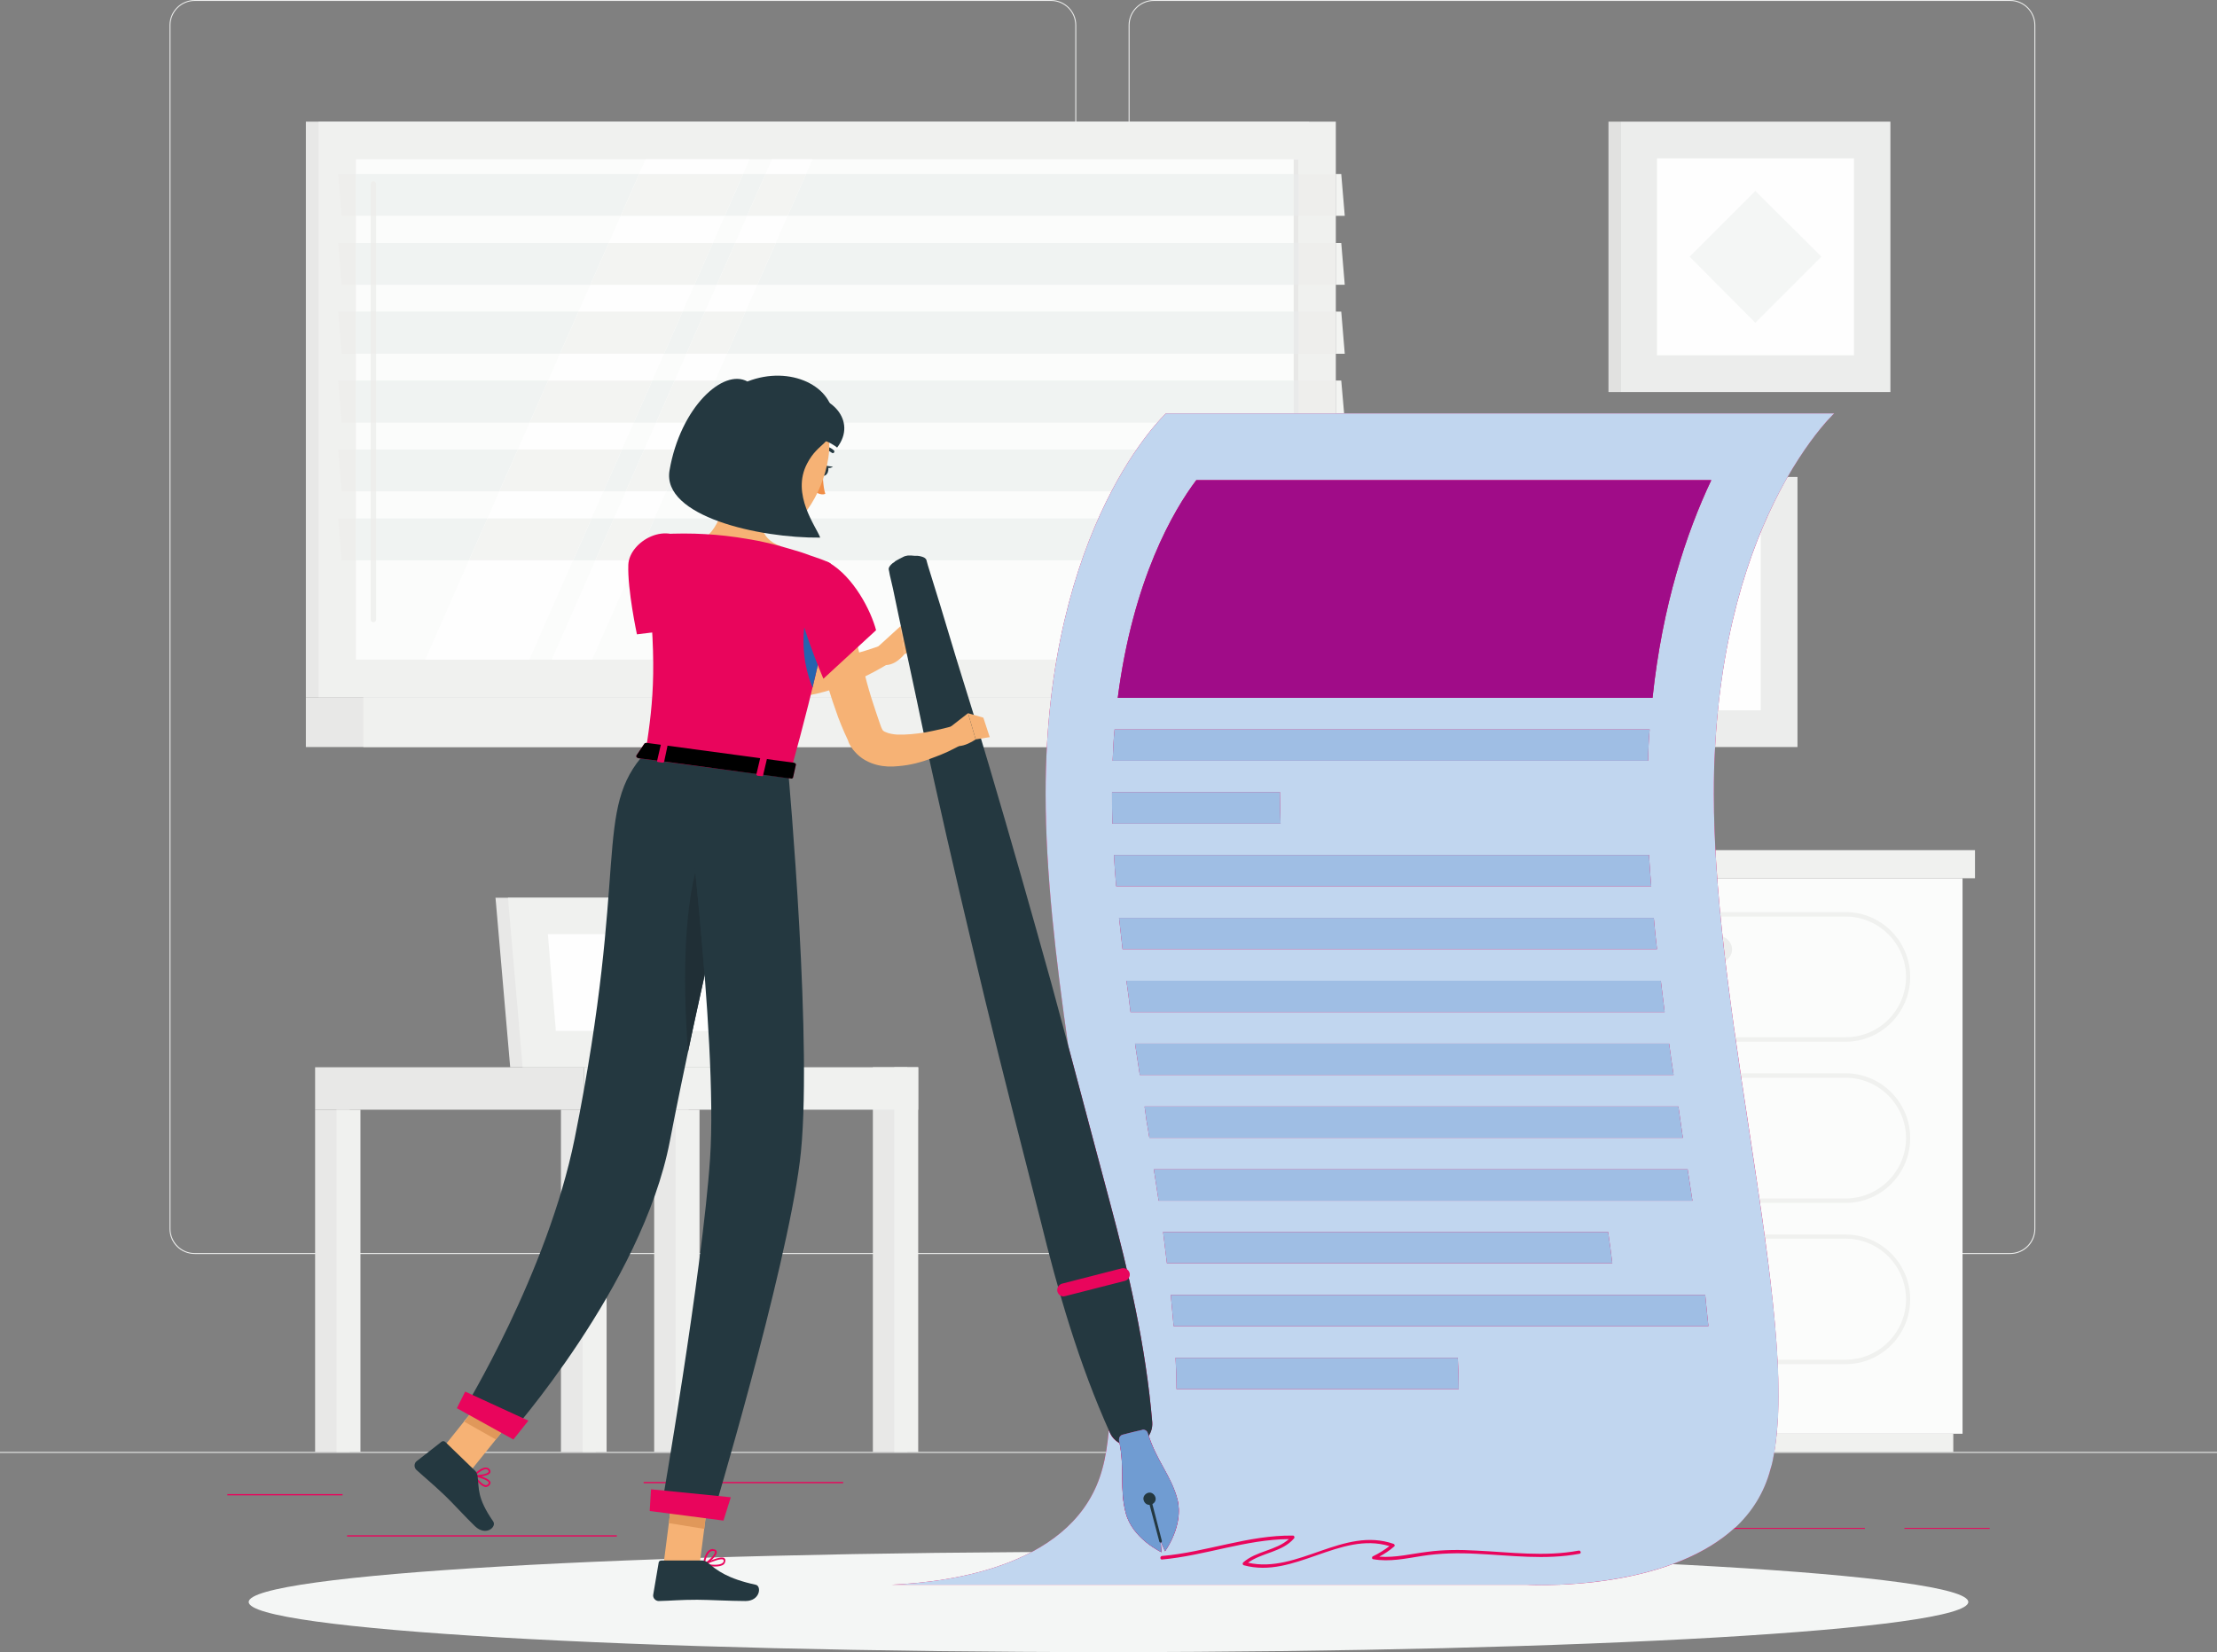 <?xml version="1.0" encoding="UTF-8"?>
<!DOCTYPE svg PUBLIC "-//W3C//DTD SVG 1.1//EN" "http://www.w3.org/Graphics/SVG/1.1/DTD/svg11.dtd">
<!-- Creator: CorelDRAW X8 -->
<svg xmlns="http://www.w3.org/2000/svg" xml:space="preserve" width="6.944in" height="5.175in" version="1.1" shape-rendering="geometricPrecision" text-rendering="geometricPrecision" image-rendering="optimizeQuality" fill-rule="evenodd" clip-rule="evenodd"
viewBox="0 0 6944 5175"
 xmlns:xlink="http://www.w3.org/1999/xlink">
 <rect x="0" y="0" width="6944" height="5175" fill="#808080" stroke="none"/>
 <g id="Layer_x0020_1">
  <polygon fill="#ECEDEC" fill-rule="nonzero" points="0,4551 6944,4551 6944,4548 0,4548 "/>
  <path fill="#ECEDEC" fill-rule="nonzero" d="M610 3c-42,0 -76,34 -76,76l0 3770c0,42 34,76 76,76l2682 0c42,0 76,-34 76,-76l0 -3770c0,-42 -34,-76 -76,-76l-2682 0zm2682 3925l-2682 0c-44,0 -79,-35 -79,-79l0 -3770c0,-43 35,-79 79,-79l2682 0c44,0 79,36 79,79l0 3770c0,44 -35,79 -79,79z"/>
  <path fill="#ECEDEC" fill-rule="nonzero" d="M3614 3c-42,0 -76,34 -76,76l0 3770c0,42 34,76 76,76l2682 0c42,0 76,-34 76,-76l0 -3770c0,-42 -34,-76 -76,-76l-2682 0zm2682 3925l-2682 0c-44,0 -79,-35 -79,-79l0 -3770c0,-43 35,-79 79,-79l2682 0c44,0 79,36 79,79l0 3770c0,44 -35,79 -79,79z"/>
  <polygon fill="#e9055c" fill-rule="nonzero" points="712,4684 1073,4684 1073,4680 712,4680 "/>
  <polygon fill="#e9055c" fill-rule="nonzero" points="2016,4646 2641,4646 2641,4642 2016,4642 "/>
  <polygon fill="#e9055c" fill-rule="nonzero" points="1087,4813 1932,4813 1932,4809 1087,4809 "/>
  <polygon fill="#e9055c" fill-rule="nonzero" points="5965,4789 6232,4789 6232,4786 5965,4786 "/>
  <polygon fill="#e9055c" fill-rule="nonzero" points="5073,4789 5841,4789 5841,4786 5073,4786 "/>
  <polygon fill="#e9055c" fill-rule="nonzero" points="3570,4731 4604,4731 4604,4727 3570,4727 "/>
  <polygon fill="#E8E8E7" fill-rule="nonzero" points="2356,3343 1598,3343 1552,2812 2310,2812 "/>
  <polygon fill="#F0F1EF" fill-rule="nonzero" points="2395,3343 1637,3343 1591,2812 2349,2812 "/>
  <polygon fill="#FEFEFE" fill-rule="nonzero" points="1741,3229 1716,2926 2246,2926 2271,3229 "/>
  <polygon fill="#E8E8E7" fill-rule="nonzero" points="2734,4548 2842,4548 2842,3343 2734,3343 "/>
  <polygon fill="#F0F1EF" fill-rule="nonzero" points="2801,4548 2876,4548 2876,3343 2801,3343 "/>
  <polygon fill="#F0F1EF" fill-rule="nonzero" points="1829,3476 2876,3476 2876,3343 1829,3343 "/>
  <polygon fill="#E8E8E7" fill-rule="nonzero" points="1757,4548 1866,4548 1866,3476 1757,3476 "/>
  <polygon fill="#F0F1EF" fill-rule="nonzero" points="1825,4548 1900,4548 1900,3476 1825,3476 "/>
  <polygon fill="#E8E8E7" fill-rule="nonzero" points="987,4548 1095,4548 1095,3476 987,3476 "/>
  <polygon fill="#F0F1EF" fill-rule="nonzero" points="1054,4548 1129,4548 1129,3476 1054,3476 "/>
  <polygon fill="#E8E8E7" fill-rule="nonzero" points="2049,4548 2157,4548 2157,3476 2049,3476 "/>
  <polygon fill="#F0F1EF" fill-rule="nonzero" points="2116,4548 2191,4548 2191,3476 2116,3476 "/>
  <polygon fill="#E8E8E7" fill-rule="nonzero" points="987,3476 1829,3476 1829,3343 987,3343 "/>
  <polygon fill="#E8E8E7" fill-rule="nonzero" points="958,2184 4100,2184 4100,381 958,381 "/>
  <polygon fill="#F0F1EF" fill-rule="nonzero" points="998,2184 4184,2184 4184,381 998,381 "/>
  <polygon fill="#E8E8E7" fill-rule="nonzero" points="958,2340 4100,2340 4100,2184 958,2184 "/>
  <polygon fill="#F0F1EF" fill-rule="nonzero" points="1138,2340 4324,2340 4324,2184 1138,2184 "/>
  <polygon fill="#FBFCFB" fill-rule="nonzero" points="1115,2066 4067,2066 4067,499 1115,499 "/>
  <polygon fill="#FEFEFE" fill-rule="nonzero" points="1332,2066 2022,499 2348,499 1658,2066 "/>
  <path fill="#F0F1EF" fill-rule="nonzero" d="M1170 1949c-5,0 -9,-3 -9,-8l0 -1365c0,-5 4,-9 9,-9 4,0 8,4 8,9l0 1365c0,5 -4,8 -8,8z"/>
  <polygon fill="#FEFEFE" fill-rule="nonzero" points="1728,2066 2418,499 2545,499 1855,2066 "/>
  <polygon fill="#E8E8E7" fill-rule="nonzero" points="4052,2066 4067,2066 4067,499 4052,499 "/>
  <polygon fill="#F3F4F2" fill-rule="nonzero" points="4212,676 4184,676 4184,545 4201,545 "/>
  <polygon fill="#EEEEEC" fill-rule="nonzero" points="4067,676 4184,676 4184,545 4067,545 "/>
  <polygon fill="#F0F3F2" fill-rule="nonzero" points="4052,676 2467,676 2525,545 4052,545 "/>
  <polygon fill="#EEEEEC" fill-rule="nonzero" points="1115,676 1070,676 1059,545 1115,545 "/>
  <path fill="#F0F3F2" fill-rule="nonzero" d="M2340 676l-70 0 58 -131 70 0 -58 131zm-396 0l-766 0 0 -100c0,-5 -4,-9 -8,-9 -5,0 -9,4 -9,9l0 100 -46 0 0 -131 887 0 -58 131z"/>
  <polygon fill="#F3F4F2" fill-rule="nonzero" points="2270,676 1944,676 2002,545 2328,545 "/>
  <path fill="#EEEEEC" fill-rule="nonzero" d="M1178 676l-17 0 0 -100c0,-5 4,-9 9,-9 4,0 8,4 8,9l0 100z"/>
  <polygon fill="#F3F4F2" fill-rule="nonzero" points="2467,676 2340,676 2398,545 2525,545 "/>
  <polygon fill="#E9EAEA" fill-rule="nonzero" points="4052,676 4067,676 4067,545 4052,545 "/>
  <polygon fill="#F3F4F2" fill-rule="nonzero" points="4212,892 4184,892 4184,761 4201,761 "/>
  <path fill="#EEEEEC" fill-rule="nonzero" d="M4184 892l-117 0 0 -131 117 0 0 131zm-3069 0l-45 0 -11 -131 56 0 0 131z"/>
  <path fill="#F0F3F2" fill-rule="nonzero" d="M4052 892l-1680 0 58 -131 1622 0 0 131zm-1807 0l-70 0 58 -131 70 0 -58 131zm-396 0l-671 0 0 -131 729 0 -58 131zm-688 0l-46 0 0 -131 46 0 0 131z"/>
  <polygon fill="#F3F4F2" fill-rule="nonzero" points="2175,892 1849,892 1907,761 2233,761 "/>
  <polygon fill="#EEEEEC" fill-rule="nonzero" points="1161,892 1178,892 1178,761 1161,761 "/>
  <polygon fill="#F3F4F2" fill-rule="nonzero" points="2372,892 2245,892 2303,761 2430,761 "/>
  <polygon fill="#E9EAEA" fill-rule="nonzero" points="4052,892 4067,892 4067,761 4052,761 "/>
  <polygon fill="#F3F4F2" fill-rule="nonzero" points="4212,1108 4184,1108 4184,976 4201,976 "/>
  <path fill="#EEEEEC" fill-rule="nonzero" d="M4184 1108l-117 0 0 -132 117 0 0 132zm-3069 0l-45 0 -11 -132 56 0 0 132z"/>
  <path fill="#F0F3F2" fill-rule="nonzero" d="M4052 1108l-1775 0 58 -132 1717 0 0 132zm-1902 0l-70 0 58 -132 70 0 -58 132zm-396 0l-576 0 0 -132 634 0 -58 132zm-593 0l-46 0 0 -132 46 0 0 132z"/>
  <polygon fill="#F3F4F2" fill-rule="nonzero" points="2080,1108 1754,1108 1812,976 2138,976 "/>
  <polygon fill="#EEEEEC" fill-rule="nonzero" points="1161,1108 1178,1108 1178,976 1161,976 "/>
  <polygon fill="#F3F4F2" fill-rule="nonzero" points="2277,1108 2150,1108 2208,976 2335,976 "/>
  <polygon fill="#E9EAEA" fill-rule="nonzero" points="4052,1108 4067,1108 4067,976 4052,976 "/>
  <polygon fill="#F3F4F2" fill-rule="nonzero" points="4210,1295 4184,1295 4184,1192 4201,1192 "/>
  <path fill="#EEEEEC" fill-rule="nonzero" d="M1115 1324l-45 0 -11 -132 56 0 0 132zm3069 -29l-117 0 0 -103 117 0 0 103z"/>
  <path fill="#F0F3F2" fill-rule="nonzero" d="M3625 1324l-1443 0 58 -132 1812 0 0 103 -400 0c0,0 -10,10 -27,29zm-1570 0l-70 0 58 -132 70 0 -58 132zm-396 0l-481 0 0 -132 539 0 -58 132zm-498 0l-46 0 0 -132 46 0 0 132z"/>
  <polygon fill="#F3F4F2" fill-rule="nonzero" points="1985,1324 1659,1324 1717,1192 2043,1192 "/>
  <polygon fill="#EEEEEC" fill-rule="nonzero" points="1161,1324 1178,1324 1178,1192 1161,1192 "/>
  <polygon fill="#F3F4F2" fill-rule="nonzero" points="2182,1324 2055,1324 2113,1192 2240,1192 "/>
  <polygon fill="#E9EAEA" fill-rule="nonzero" points="4052,1295 4067,1295 4067,1192 4052,1192 "/>
  <polygon fill="#EEEEEC" fill-rule="nonzero" points="1115,1539 1070,1539 1059,1408 1115,1408 "/>
  <path fill="#F0F3F2" fill-rule="nonzero" d="M3481 1539l-1394 0 58 -131 1415 0c-24,35 -51,79 -79,131zm-1521 0l-70 0 58 -131 70 0 -58 131zm-396 0l-386 0 0 -131 444 0 -58 131zm-403 0l-46 0 0 -131 46 0 0 131z"/>
  <polygon fill="#F3F4F2" fill-rule="nonzero" points="1890,1539 1564,1539 1622,1408 1948,1408 "/>
  <polygon fill="#EEEEEC" fill-rule="nonzero" points="1161,1539 1178,1539 1178,1408 1161,1408 "/>
  <polygon fill="#F3F4F2" fill-rule="nonzero" points="2087,1539 1960,1539 2018,1408 2145,1408 "/>
  <polygon fill="#EEEEEC" fill-rule="nonzero" points="1115,1755 1070,1755 1059,1624 1115,1624 "/>
  <path fill="#F0F3F2" fill-rule="nonzero" d="M3388 1755l-486 0c-1,-2 -2,-4 -4,-6 -3,-3 -8,-5 -17,-7l-7 -1c-2,0 -5,0 -9,0 -4,-1 -8,-1 -13,-1 -3,0 -5,0 -8,0 -6,1 -11,2 -16,5 -9,4 -13,7 -19,10 0,0 0,0 0,0l-228 0c-13,-5 -29,-10 -43,-15 -21,-8 -43,-15 -65,-21 -43,-13 -88,-24 -133,-31 -64,-11 -130,-17 -196,-17 -23,0 -45,1 -68,2 -17,1 -35,11 -44,25 -2,3 -4,6 -5,9 -5,10 -7,22 -6,34 1,5 1,9 2,14l-31 0 58 -131 1390 0c-18,40 -35,83 -52,131zm-1523 0l-70 0 58 -131 70 0 -58 131zm-396 0l-291 0 0 -131 349 0 -58 131zm-308 0l-46 0 0 -131 46 0 0 131z"/>
  <polygon fill="#F3F4F2" fill-rule="nonzero" points="1795,1755 1469,1755 1527,1624 1853,1624 "/>
  <polygon fill="#EEEEEC" fill-rule="nonzero" points="1161,1755 1178,1755 1178,1624 1161,1624 "/>
  <polygon fill="#F3F4F2" fill-rule="nonzero" points="1992,1755 1865,1755 1923,1624 2050,1624 "/>
  <polygon fill="#ECEDEC" fill-rule="nonzero" points="5075,1228 5921,1228 5921,381 5075,381 "/>
  <polygon fill="#E1E1E0" fill-rule="nonzero" points="5038,1228 5075,1228 5075,381 5038,381 "/>
  <polygon fill="#FEFEFE" fill-rule="nonzero" points="5190,1113 5807,1113 5807,496 5190,496 "/>
  <polygon fill="#F4F6F5" fill-rule="nonzero" points="5498,1011 5705,804 5498,598 5292,804 "/>
  <polygon fill="#ECEDEC" fill-rule="nonzero" points="4784,2340 5630,2340 5630,1494 4784,1494 "/>
  <polygon fill="#E1E1E0" fill-rule="nonzero" points="4746,2340 4784,2340 4784,1494 4746,1494 "/>
  <polygon fill="#FEFEFE" fill-rule="nonzero" points="4898,2225 5515,2225 5515,1609 4898,1609 "/>
  <path fill="#F4F6F5" fill-rule="nonzero" d="M5163 2048l88 0c48,0 87,-39 87,-87l0 -88c0,-48 -39,-88 -87,-88l-88 0c-48,0 -88,40 -88,88l0 88c0,48 40,87 88,87z"/>
  <polygon fill="#F0F1EF" fill-rule="nonzero" points="4063,4491 4274,4491 4274,2751 4063,2751 "/>
  <polygon fill="#F0F1EF" fill-rule="nonzero" points="4092,4548 6118,4548 6118,4491 4092,4491 "/>
  <polygon fill="#FBFCFB" fill-rule="nonzero" points="4274,4491 6147,4491 6147,2751 4274,2751 "/>
  <path fill="#F0F1EF" fill-rule="nonzero" d="M4641 3376c-105,0 -190,85 -190,189 0,104 85,189 190,189l1140 0c104,0 189,-85 189,-189 0,-104 -85,-189 -189,-189l-1140 0zm1140 392l-1140 0c-112,0 -203,-91 -203,-203 0,-112 91,-203 203,-203l1140 0c111,0 202,91 202,203 0,112 -91,203 -202,203z"/>
  <path fill="#F0F1EF" fill-rule="nonzero" d="M4641 3880c-105,0 -190,85 -190,190 0,104 85,189 190,189l1140 0c104,0 189,-85 189,-189 0,-105 -85,-190 -189,-190l-1140 0zm1140 393l-1140 0c-112,0 -203,-91 -203,-203 0,-112 91,-203 203,-203l1140 0c111,0 202,91 202,203 0,112 -91,203 -202,203z"/>
  <path fill="#ECEDEC" fill-rule="nonzero" d="M5383 3521l-344 0c-24,0 -43,-19 -43,-42 0,-23 19,-42 43,-42l344 0c23,0 42,19 42,42 0,23 -19,42 -42,42z"/>
  <path fill="#F0F1EF" fill-rule="nonzero" d="M4641 2871c-105,0 -190,85 -190,189 0,105 85,189 190,189l1140 0c104,0 189,-84 189,-189 0,-104 -85,-189 -189,-189l-1140 0zm1140 392l-1140 0c-112,0 -203,-91 -203,-203 0,-112 91,-203 203,-203l1140 0c111,0 202,91 202,203 0,112 -91,203 -202,203z"/>
  <path fill="#ECEDEC" fill-rule="nonzero" d="M5383 3016l-344 0c-24,0 -43,-19 -43,-42 0,-23 19,-42 43,-42l344 0c23,0 42,19 42,42 0,23 -19,42 -42,42z"/>
  <path fill="#ECEDEC" fill-rule="nonzero" d="M5383 4026l-344 0c-24,0 -43,-19 -43,-42 0,-24 19,-43 43,-43l344 0c23,0 42,19 42,43 0,23 -19,42 -42,42z"/>
  <polygon fill="#F0F1EF" fill-rule="nonzero" points="4274,2751 6186,2751 6186,2663 4274,2663 "/>
  <polygon fill="#E8E8E7" fill-rule="nonzero" points="4022,2751 4274,2751 4274,2663 4022,2663 "/>
  <path fill="#F4F6F5" fill-rule="nonzero" d="M6165 5018c0,87 -1206,157 -2693,157 -1487,0 -2693,-70 -2693,-157 0,-87 1206,-157 2693,-157 1487,0 2693,70 2693,157z"/>
  <path fill="#e9055c" fill-rule="nonzero" d="M5745 1295l-2093 0c0,0 -377,347 -377,1192 0,726 285,1710 178,2113 -81,304 -473,356 -662,364l1993 0c0,0 655,39 762,-364 108,-403 -178,-1387 -178,-2113 0,-845 377,-1192 377,-1192z"/>
  <path fill="#C1D6EF" fill-rule="nonzero" d="M4831 4965c-29,0 -47,-1 -47,-1l-1993 0c189,-8 581,-60 662,-364 10,-36 16,-76 20,-120 1,3 3,6 4,9 6,14 17,25 30,32 16,83 -1,144 19,218 21,81 112,123 112,123l0 0 -3 -35 14 32c0,0 43,-58 43,-126 0,-11 -1,-23 -4,-36 -20,-74 -64,-119 -90,-200 8,-12 12,-27 11,-42 -20,-238 -73,-467 -134,-694 -43,-161 -86,-322 -129,-484 -39,-271 -71,-545 -71,-790 0,-845 377,-1192 377,-1192l2093 0c0,0 -124,115 -230,371 -58,142 -111,326 -134,559 -4,37 -7,76 -9,115 -3,47 -4,96 -4,147l0 0c0,611 202,1405 203,1882 0,43 -2,84 -6,122 -2,20 -4,39 -7,57 0,1 -1,2 -1,3 -3,17 -6,34 -11,49 -20,77 -60,138 -112,186 -2,1 -3,2 -4,3 -177,159 -482,176 -599,176zm-262 -614l0 0c0,-31 -1,-64 -3,-98l-884 0c2,34 3,67 3,98l884 0zm782 -197l0 0c-3,-31 -7,-64 -10,-98l-1674 0c3,34 6,66 9,98l1675 0zm-301 -197l0 0c-4,-32 -8,-65 -13,-98l-1394 0c4,34 8,66 12,98l1395 0zm251 -196l0 0c-5,-33 -10,-66 -15,-98l-1672 0c5,33 10,65 15,98l1672 0zm-30 -197l0 0c-5,-33 -9,-66 -14,-98l-1672 0c2,14 4,29 6,44 3,18 6,36 9,54l1671 0zm-29 -197l0 0c-5,-33 -10,-66 -14,-98l-1673 0c5,32 10,65 15,98l1672 0zm-28 -197l0 0c-4,-33 -8,-65 -12,-98l-1674 0c5,33 9,65 13,98l1673 0zm-24 -197l0 0c-4,-32 -7,-65 -10,-98l-1675 0c4,33 7,65 11,98l1674 0zm-18 -197l0 0c-3,-33 -5,-65 -7,-98l-1676 0c2,33 4,65 7,98l1676 0zm-1161 -196l0 0c-1,-32 -2,-63 -2,-93l0 -6 -526 0 0 6c0,30 0,61 1,93l527 0zm-520 -295c-3,31 -5,64 -6,98l1677 0c1,-34 2,-67 5,-98l-1676 0zm256 -781c-71,94 -198,310 -246,682l1675 0c31,-292 106,-517 184,-682l-1613 0z"/>
  <path fill="#a00c88" fill-rule="nonzero" d="M5176 2186l-1675 0c48,-372 175,-588 246,-682l1613 0c-78,165 -153,390 -184,682z"/>
  <path fill="#9FBEE4" fill-rule="nonzero" d="M5162 2383l-1677 0c1,-34 3,-67 6,-98l1676 0c-3,31 -4,64 -5,98z"/>
  <path fill="#9FBEE4" fill-rule="nonzero" d="M4011 2580l-527 0c-1,-32 -1,-63 -1,-93l0 -6 526 0 0 6c0,30 1,61 2,93z"/>
  <path fill="#9FBEE4" fill-rule="nonzero" d="M5172 2776l-1676 0c-3,-33 -5,-65 -7,-98l1676 0c2,33 4,65 7,98z"/>
  <path fill="#9FBEE4" fill-rule="nonzero" d="M5190 2973l-1674 0c-4,-33 -7,-65 -11,-98l1675 0c3,33 6,66 10,98z"/>
  <path fill="#9FBEE4" fill-rule="nonzero" d="M5214 3170l-1673 0c-4,-33 -8,-65 -13,-98l1674 0c4,33 8,65 12,98z"/>
  <path fill="#9FBEE4" fill-rule="nonzero" d="M5242 3367l-1672 0c-5,-33 -10,-66 -15,-98l1673 0c4,32 9,65 14,98z"/>
  <path fill="#9FBEE4" fill-rule="nonzero" d="M5271 3564l-1671 0c-3,-18 -6,-36 -9,-54 -2,-15 -4,-30 -6,-44l1672 0c5,32 9,65 14,98z"/>
  <path fill="#9FBEE4" fill-rule="nonzero" d="M5301 3761l-1672 0c-5,-33 -10,-65 -15,-98l1672 0c5,32 10,65 15,98z"/>
  <path fill="#9FBEE4" fill-rule="nonzero" d="M5050 3957l-1395 0c-4,-32 -8,-64 -12,-98l1394 0c5,33 9,66 13,98z"/>
  <path fill="#9FBEE4" fill-rule="nonzero" d="M5351 4154l-1675 0c-3,-32 -6,-64 -9,-98l1674 0c3,34 7,67 10,98z"/>
  <path fill="#9FBEE4" fill-rule="nonzero" d="M4569 4351l-884 0c0,-31 -1,-64 -3,-98l884 0c2,34 3,67 3,98z"/>
  <path fill="#e9055c" fill-rule="nonzero" d="M4945 4857c-107,20 -214,5 -321,0 -51,-3 -103,-3 -154,4 -50,6 -99,19 -150,15 17,-9 32,-19 47,-32 3,-2 1,-7 -2,-8 -157,-55 -300,94 -456,59 44,-32 107,-33 144,-76 3,-3 1,-9 -3,-9 -140,-2 -272,52 -411,64 -6,1 -6,11 0,11 134,-12 263,-63 398,-64 -40,36 -102,37 -143,73 -3,3 -2,8 2,9 157,43 301,-107 456,-60 -16,12 -33,23 -52,32 -4,2 -3,9 1,9 51,9 101,-2 152,-10 57,-9 114,-10 171,-7 108,5 216,20 323,0 7,-1 4,-11 -2,-10z"/>
  <path fill="#F6B275" fill-rule="nonzero" d="M2109 1808c9,11 20,24 31,37 10,12 21,24 32,36 23,24 45,48 69,69 48,44 99,83 153,107 6,3 13,6 20,9 3,1 6,2 9,3 3,1 6,2 9,3 13,3 27,5 41,6 29,1 60,0 92,-5 32,-5 64,-12 96,-21 32,-8 64,-18 95,-29l28 55c-62,38 -127,68 -199,88 -35,10 -73,17 -113,19 -20,0 -41,-1 -62,-5 -5,0 -11,-2 -16,-3 -6,-1 -11,-2 -15,-4 -10,-3 -20,-6 -29,-10 -74,-28 -135,-72 -191,-120 -27,-24 -54,-49 -79,-76 -12,-13 -24,-27 -36,-41 -12,-14 -23,-27 -35,-44l100 -74z"/>
  <path fill="#e9055c" fill-rule="nonzero" d="M1968 1769c-3,78 27,218 27,218l193 -24c0,0 7,-205 -30,-254 -63,-84 -187,-14 -190,60z"/>
  <path fill="#F6B275" fill-rule="nonzero" d="M2731 2043l90 -82 12 88c0,0 -38,50 -80,29l-22 -35z"/>
  <polygon fill="#F6B275" fill-rule="nonzero" points="2866,1965 2904,2015 2833,2049 2821,1961 "/>
  <path fill="#243840" fill-rule="nonzero" d="M2844 1740c9,0 14,0 21,1 4,0 7,0 9,0l7 1c9,2 14,4 17,7 4,3 4,7 5,10l3 11 13 42 26 84 51 169c35,112 70,225 103,337 67,226 131,452 194,678 62,227 121,454 182,681 61,227 114,456 134,694 3,38 -26,71 -64,74 -29,2 -56,-15 -68,-40 -98,-217 -163,-443 -219,-671 -58,-228 -117,-456 -172,-684 -55,-229 -109,-457 -160,-687 -26,-114 -49,-230 -74,-345l-37 -172 -18 -86 -10 -43 -2 -11c-1,-4 -2,-7 -1,-11 2,-5 5,-9 12,-15l6 -4c1,-2 4,-3 7,-5 6,-3 10,-6 19,-10 5,-3 10,-4 16,-5z"/>
  <path fill="#e9055c" fill-rule="nonzero" d="M3595 4489c-2,-8 -10,-12 -18,-10l-30 7 -31 8c-8,2 -12,10 -11,18 19,88 1,150 21,227 21,81 112,123 112,123l-3 -35 14 32c0,0 60,-81 39,-162 -20,-77 -67,-122 -93,-208z"/>
  <path fill="#709CD2" fill-rule="nonzero" d="M3638 4862c0,0 -91,-42 -112,-123 -20,-77 -2,-139 -21,-227 0,-1 0,-2 0,-3 0,-7 4,-13 11,-15l31 -8 30 -7c1,-1 3,-1 4,-1 6,0 12,4 14,11 26,86 73,131 93,208 3,13 4,25 4,36 0,68 -43,126 -43,126l-14 -32 3 35z"/>
  <path fill="#243840" fill-rule="nonzero" d="M3619 4690c3,10 -3,20 -14,23 -10,3 -20,-3 -23,-14 -3,-10 4,-20 14,-23 10,-3 20,4 23,14z"/>
  <path fill="#243840" fill-rule="nonzero" d="M3636 4832c-2,0 -5,-1 -5,-4l-35 -132c0,-3 1,-5 3,-6 3,0 5,1 6,4l34 132c1,3 -1,5 -3,6z"/>
  <path fill="#e9055c" fill-rule="nonzero" d="M3524 4012l-188 48c-10,3 -21,-3 -24,-14 -3,-11 4,-22 14,-25l187 -48c11,-3 22,4 25,14 3,11 -4,22 -14,25z"/>
  <path fill="#243840" fill-rule="nonzero" d="M2573 1470c-3,8 -1,17 4,20 6,2 13,-3 16,-11 3,-9 2,-17 -4,-20 -5,-2 -12,3 -16,11z"/>
  <path fill="#243840" fill-rule="nonzero" d="M2587 1459l22 3c0,0 -17,11 -22,-3z"/>
  <path fill="#F18E46" fill-rule="nonzero" d="M2577 1481c0,0 0,42 8,66 -15,6 -32,-7 -32,-7l24 -59z"/>
  <path fill="#243840" fill-rule="nonzero" d="M2607 1419l-2 -1c-19,-15 -37,-11 -38,-11 -3,1 -6,-1 -7,-3 0,-3 1,-6 4,-7 1,0 25,-6 47,13 3,2 3,5 1,8 -1,1 -3,2 -5,1z"/>
  <path fill="#F6B275" fill-rule="nonzero" d="M2279 1466c6,67 -17,178 -68,216 0,0 39,71 162,87 135,19 72,-58 72,-58 -72,-27 -65,-81 -46,-131l-120 -114z"/>
  <path fill="#F6B275" fill-rule="nonzero" d="M2648 1827c10,63 24,128 37,192 8,32 15,64 24,95 8,32 17,63 27,93 5,15 10,31 15,45l8 23 2 5 1 2 1 2c1,3 4,7 13,10 9,4 21,6 34,7 27,1 58,-2 89,-7 31,-6 63,-13 93,-22l26 57c-16,9 -31,17 -48,25 -15,7 -32,14 -49,20 -33,13 -69,23 -109,26 -20,2 -41,2 -65,-4 -24,-6 -51,-19 -71,-43 -5,-5 -9,-12 -13,-18 -2,-3 -3,-6 -5,-10l-2 -6 -11 -24c-7,-16 -14,-33 -20,-49 -12,-33 -23,-66 -33,-99 -10,-33 -19,-66 -27,-100 -17,-67 -31,-133 -41,-202l124 -18z"/>
  <path fill="#F6B275" fill-rule="nonzero" d="M2978 2276l54 -42 24 82c0,0 -73,53 -93,-9l15 -31z"/>
  <polygon fill="#F6B275" fill-rule="nonzero" points="3080,2248 3100,2309 3056,2316 3032,2234 "/>
  <polygon fill="#F6B275" fill-rule="nonzero" points="2079,4895 2191,4904 2224,4646 2112,4638 "/>
  <polygon fill="#F6B275" fill-rule="nonzero" points="1361,4568 1458,4627 1620,4426 1522,4367 "/>
  <path fill="#e9055c" fill-rule="nonzero" d="M1491 4626c12,16 23,26 31,26 3,0 6,-1 8,-5 1,-1 1,-3 1,-3 -3,-7 -24,-15 -40,-18zm35 31c-1,0 -3,1 -4,1 -15,-1 -31,-22 -39,-35l0 -3 3 -1c4,1 44,9 50,23 1,3 0,6 -2,9 -2,3 -5,5 -8,6z"/>
  <path fill="#e9055c" fill-rule="nonzero" d="M1491 4620c13,1 35,-3 39,-9 1,-1 1,-3 -1,-5 -2,-3 -4,-4 -7,-4 -9,0 -24,11 -31,18zm29 2c-12,4 -28,4 -36,2l-1 -2 0 -2c1,-1 23,-24 39,-23 5,0 9,2 11,5 5,5 3,10 2,12 -3,4 -8,6 -15,8z"/>
  <path fill="#243840" fill-rule="nonzero" d="M1487 4606l-92 -89c-3,-3 -8,-4 -12,-1l-78 61c-8,6 -9,19 -1,27 33,30 50,43 91,82 25,24 59,62 93,95 34,32 68,2 57,-15 -52,-75 -44,-104 -49,-142 -1,-7 -4,-14 -9,-18z"/>
  <path fill="#e9055c" fill-rule="nonzero" d="M2213 4899c25,4 43,3 50,-3 3,-2 4,-5 4,-8 -1,-2 -1,-2 -2,-3 -7,-4 -33,6 -52,14zm26 8c-12,0 -25,-2 -35,-4l-2 -2 2 -3c5,-2 50,-25 64,-18 2,2 4,4 4,7 0,6 -2,10 -5,13 -6,5 -16,7 -28,7z"/>
  <path fill="#e9055c" fill-rule="nonzero" d="M2233 4858c-16,0 -23,26 -25,38 14,-9 33,-28 31,-35 0,-1 0,-3 -5,-3l-1 0zm-28 45l-2 0 -1 -3c0,-2 5,-48 31,-48l2 1c7,0 9,4 10,7 2,13 -25,37 -39,43l-1 0z"/>
  <path fill="#243840" fill-rule="nonzero" d="M2198 4888l-126 0c-5,0 -9,3 -9,7l-17 100c-2,10 7,20 17,20 44,-1 65,-4 121,-4 34,0 104,4 151,4 46,0 51,-47 32,-51 -88,-19 -122,-45 -151,-70 -5,-4 -12,-6 -18,-6z"/>
  <polygon fill="#CCCDCB" fill-rule="nonzero" points="2095,4771 2095,4771 2099,4737 2099,4737 "/>
  <polygon fill="#E0985A" fill-rule="nonzero" points="2206,4789 2095,4771 2099,4737 2210,4751 "/>
  <polygon fill="#CCCDCB" fill-rule="nonzero" points="1454,4453 1453,4453 1473,4429 1473,4429 "/>
  <polygon fill="#E0985A" fill-rule="nonzero" points="1553,4509 1454,4453 1473,4429 1573,4484 "/>
  <path fill="#e9055c" fill-rule="nonzero" d="M2022 2357c88,12 274,37 454,61 176,-636 124,-654 124,-654 -14,-8 -41,-17 -62,-24 -21,-8 -43,-15 -65,-21 -43,-13 -88,-24 -133,-31 -87,-15 -176,-20 -264,-15 -17,1 -35,11 -44,25 -2,3 -4,6 -5,9 -5,10 -7,22 -6,34 39,335 27,445 1,616z"/>
  <path fill="#E0985A" fill-rule="nonzero" d="M2576 2016c6,-26 10,-49 14,-70 -4,21 -8,44 -14,70z"/>
  <path fill="#2664AE" fill-rule="nonzero" d="M2545 2154c-14,-34 -37,-106 -25,-195 8,-56 40,-72 72,-72 2,0 5,1 7,1 -2,17 -5,36 -9,58 -4,21 -8,44 -14,70 -8,40 -18,85 -31,138z"/>
  <path fill="#e9055c" fill-rule="nonzero" d="M2596 1762c78,45 132,151 148,212l-165 152c0,0 -86,-200 -79,-262 7,-62 67,-119 96,-102z"/>
  <path fill="#F6B275" fill-rule="nonzero" d="M2303 1326c-35,105 -52,149 -21,224 46,113 183,137 248,45 59,-82 106,-241 22,-325 -82,-83 -214,-49 -249,56z"/>
  <path fill="#F6B275" fill-rule="nonzero" d="M2476 1420c-8,18 -8,41 -3,60 7,28 28,30 40,12 12,-16 22,-50 8,-73 -14,-23 -36,-21 -45,1z"/>
  <path fill="#243840" fill-rule="nonzero" d="M2341 1195c-75,-42 -210,80 -244,279 -24,143 280,212 472,210 -12,-34 -92,-135 -41,-232 37,-71 79,-55 82,-137 3,-104 -134,-173 -269,-120z"/>
  <path fill="#243840" fill-rule="nonzero" d="M2512 1240c87,-9 175,77 110,162 0,0 -48,-42 -115,-27 -40,9 5,-135 5,-135z"/>
  <path fill="#243840" fill-rule="nonzero" d="M2356 2402c0,0 -176,745 -258,1173 -87,451 -504,921 -504,921l-142 -79c0,0 263,-429 348,-851 172,-855 56,-1027 222,-1209l334 45z"/>
  <polygon fill="#e9055c" fill-rule="nonzero" points="1608,4509 1431,4411 1457,4359 1655,4450 "/>
  <path fill="#202F36" fill-rule="nonzero" d="M2155 3295c-10,-135 -21,-386 23,-563 10,99 20,210 29,322 -18,81 -36,162 -52,241z"/>
  <path fill="#243840" fill-rule="nonzero" d="M2469 2418c0,0 80,885 36,1222 -45,351 -274,1114 -274,1114l-161 -21c0,0 131,-756 154,-1104 26,-378 -87,-1255 -87,-1255l332 44z"/>
  <polygon fill="#e9055c" fill-rule="nonzero" points="2266,4763 2035,4733 2039,4665 2289,4690 "/>
  <path fill="#e9055c" fill-rule="nonzero" d="M2018 2330l-25 37c-1,3 2,7 7,8l476 63c4,1 8,-1 8,-3l9 -40c0,-3 -3,-5 -7,-6l-460 -62c-3,0 -7,1 -8,3z"/>
  <path fill="black" fill-rule="nonzero" d="M2478 2439c-1,0 -1,0 -2,-1l-5 0 -332 -45 -139 -18c-4,-1 -7,-3 -7,-6 0,-1 0,-1 0,-2l25 -37c1,-2 4,-3 6,-3 1,0 1,0 2,0l460 62c4,1 7,3 7,6 0,0 0,0 0,0l-9 40c0,2 -3,4 -6,4z"/>
  <path fill="#e9055c" fill-rule="nonzero" d="M2075 2389l-13 -2c-2,0 -4,-1 -4,-3l12 -52c0,-1 2,-2 5,-2l12 2c3,0 4,2 4,3l-11 52c-1,1 -3,2 -5,2z"/>
  <path fill="#e9055c" fill-rule="nonzero" d="M2385 2431l-12 -1c-2,-1 -4,-2 -4,-4l12 -51c0,-2 2,-3 5,-2l12 1c2,1 4,2 4,4l-12 51c0,2 -2,3 -5,2z"/>
 </g>
</svg>
